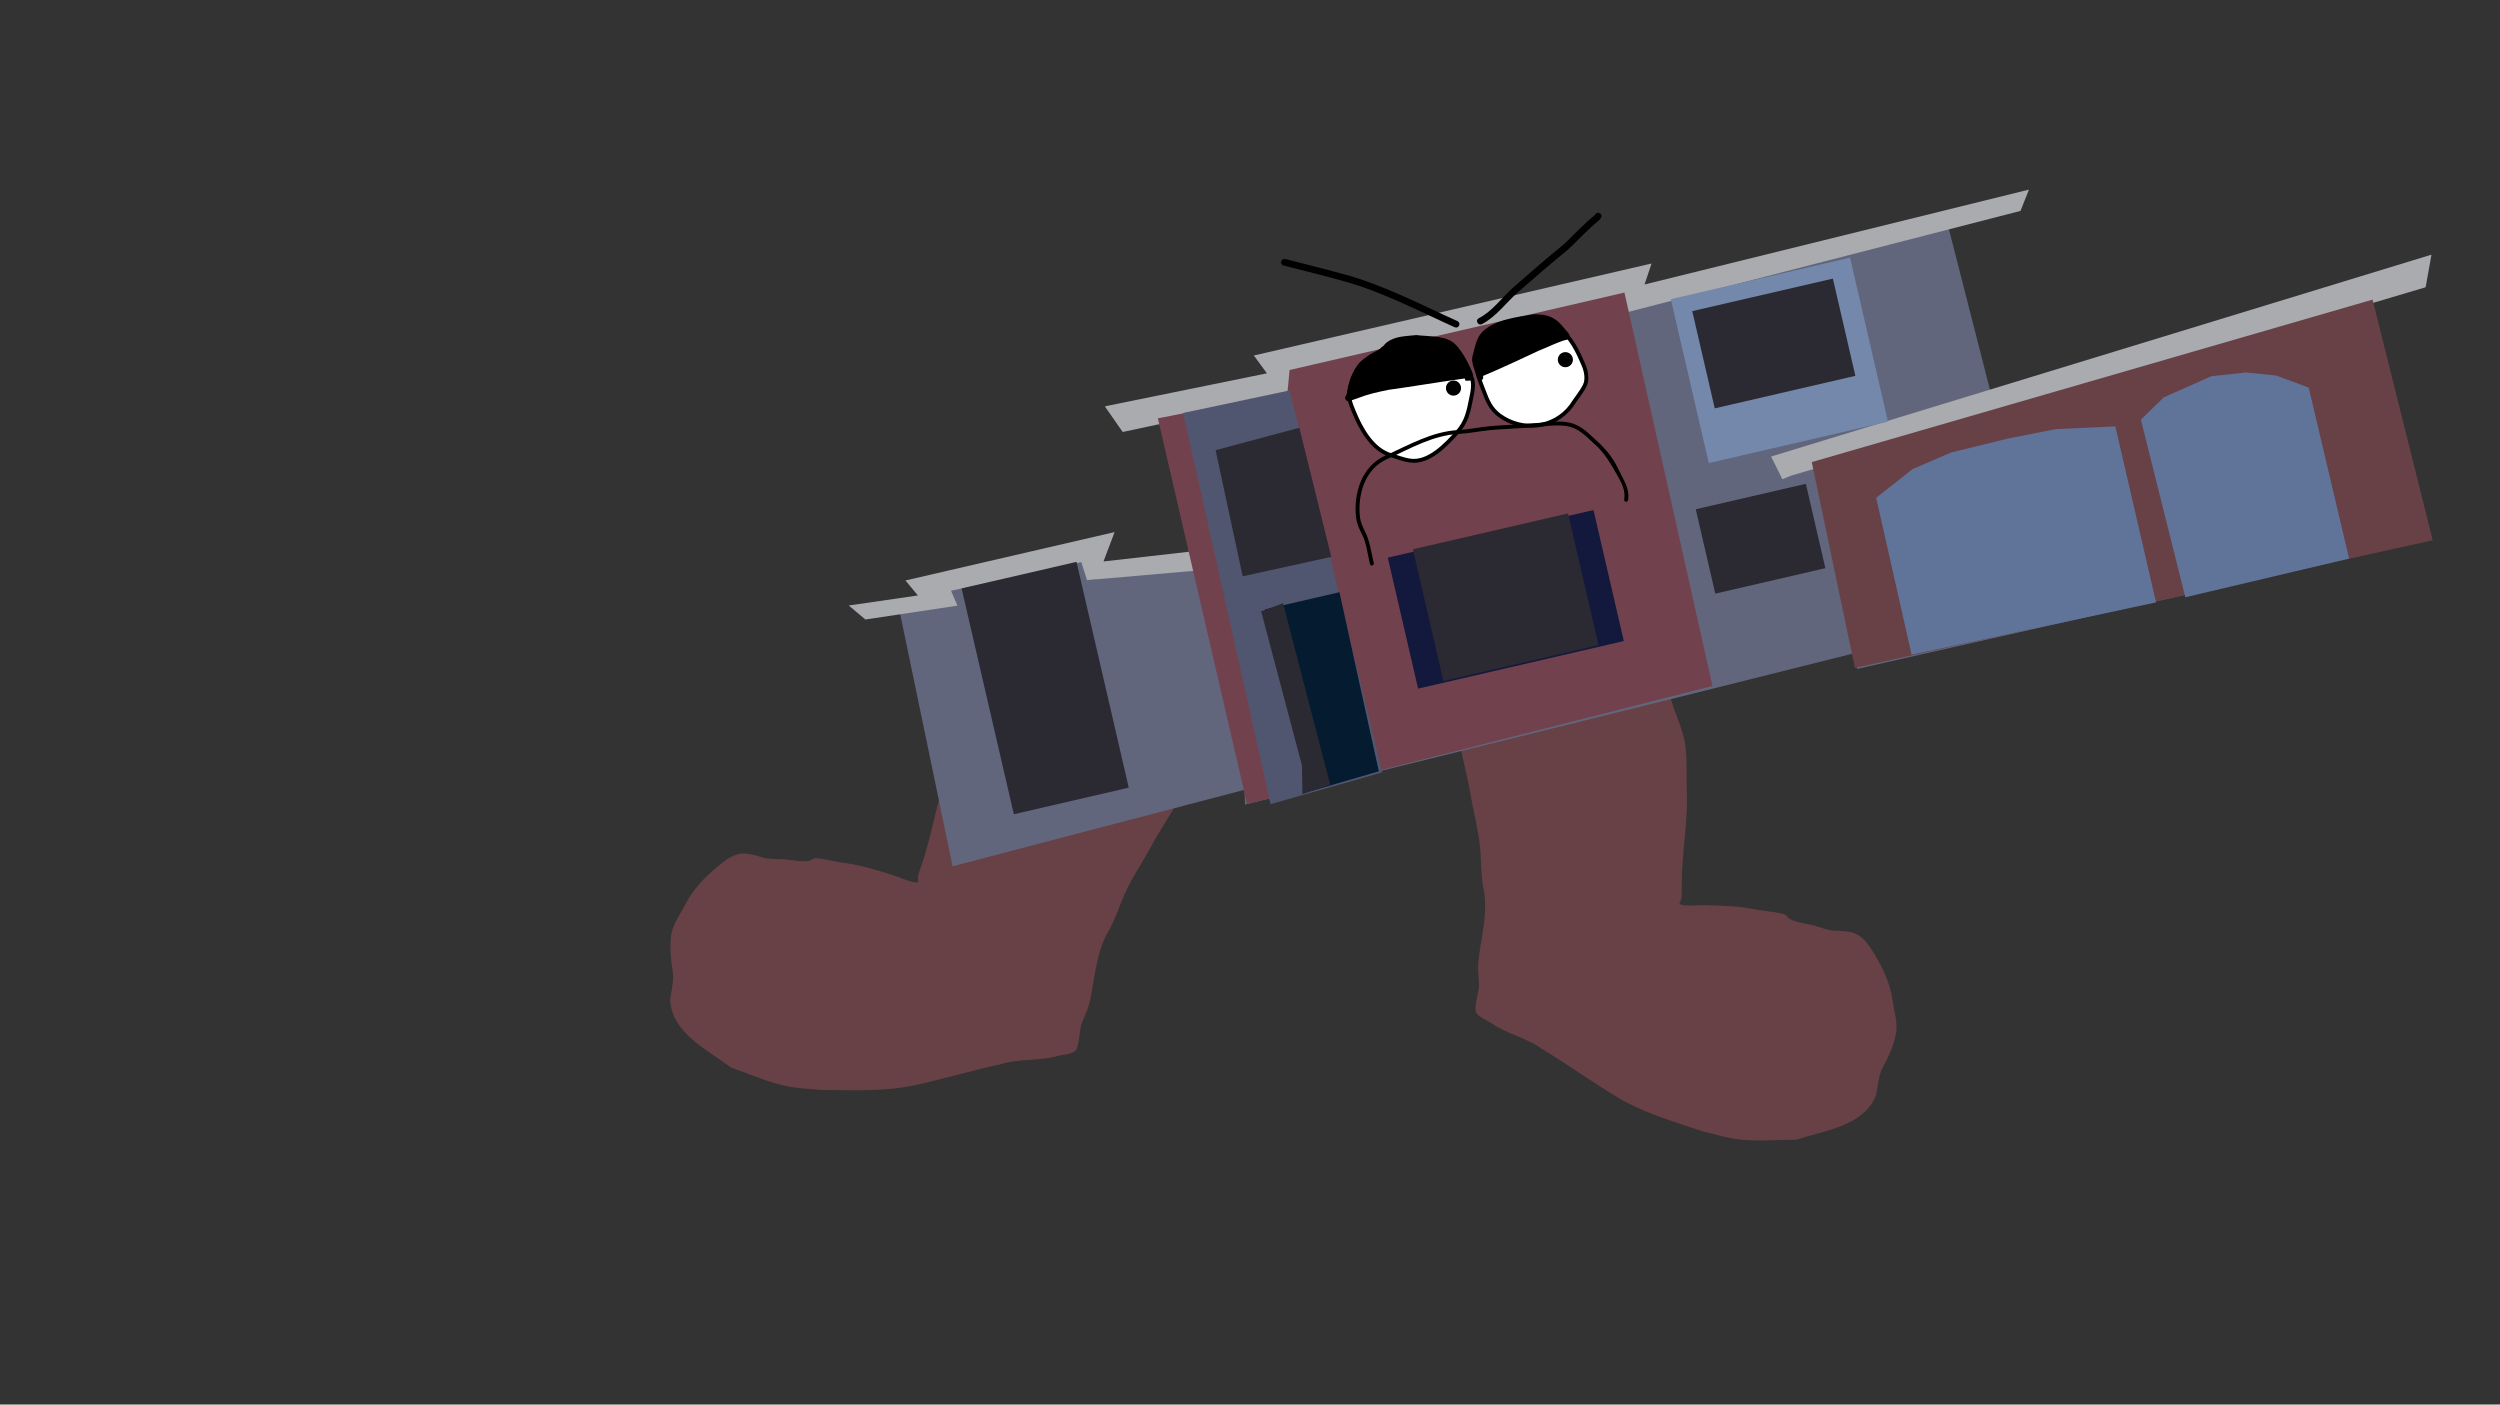 <svg version="1.1" xmlns="http://www.w3.org/2000/svg" xmlns:xlink="http://www.w3.org/1999/xlink" width="959.459" height="539.039" viewBox="0,0,959.459,539.039"><rect x="0" y="0" width="959.459" height="539.039" fill="#333333" stroke="none"/><g transform="translate(159.73,89.52)"><g data-paper-data="{&quot;isPaintingLayer&quot;:true}" fill-rule="nonzero" stroke-linejoin="miter" stroke-miterlimit="10" stroke-dasharray="" stroke-dashoffset="0" style="mix-blend-mode: normal"><path d="M398.375,182.148c0.72,-0.282 1.874,-0.648 1.88,-1.068c0.017,-1.096 -1.958,-1.765 -2.462,-2.276c-1.763,-1.788 -3.2,-4.584 -4.369,-7.129l-0.895,-1.194c-0.125,-0.163 -0.199,-0.366 -0.199,-0.587c0,-0.533 0.432,-0.965 0.965,-0.965v0h1.523c4.382,0 8.718,0.305 13.102,0.305c8.099,0 16.297,0.609 24.41,0.915c4.616,0.174 9.218,-0.61 13.875,-0.61c7.027,0 14.08,0.179 21.104,0c2.795,-0.071 5.608,-0.215 8.401,-0.334c0.812,-0.035 1.686,-0.485 2.433,-0.166c1.674,0.715 2.394,5.345 2.634,6.772c1.283,6.192 4.315,11.956 5.77,17.989c1.359,5.634 0.935,12.931 1.008,18.718c0.805,12.57 -1.886,24.936 -1.886,37.512c-0.006,1.715 0.062,3.452 -0.068,5.163c-0.062,0.812 -1.291,2.163 -0.509,2.39c2.787,0.809 6.678,0.24 9.692,0.316c5.801,0.146 11.996,0.278 17.716,1.342c4.039,0.865 8.467,1.053 12.398,2.051c0.961,0.244 1.409,1.448 2.295,1.894c2.86,1.44 6.838,1.819 9.893,2.677c2.229,0.626 4.904,1.818 7.338,1.787c2.256,0.033 6.426,0.294 8.418,1.363c2.953,1.585 4.992,4.703 6.684,7.479c3.345,5.489 6.103,11.236 7.021,17.671c0.548,3.861 2.177,9.176 1.373,13.027c-1.053,5.048 -2.852,8.754 -5.248,13.316c-1.495,2.848 -1.729,7.112 -2.394,10.242c-4.785,12.032 -19.649,13.53 -30.629,17.127c-8.213,0.04 -16.768,0.934 -24.93,-0.541c-3.507,-0.633 -7.031,-1.751 -10.524,-2.529c-11.077,-3.726 -22.875,-7.043 -33.012,-13.124c-10.04,-6.024 -19.566,-12.875 -29.368,-18.783c-5.755,-4.14 -13.281,-5.636 -19.217,-9.765c-1.575,-1.095 -5.286,-2.457 -5.9,-4.362c-0.71,-2.201 1.008,-7.252 1.173,-9.67c-0.001,-3.049 -0.558,-6.505 -0.244,-9.499c0.908,-8.659 3.671,-18.084 2.203,-26.894c-1.403,-6.307 -0.916,-12.693 -1.758,-19.104c-0.83,-6.324 -2.481,-12.421 -3.528,-18.683c-1.225,-7.435 -3.444,-14.717 -4.596,-22.249c-0.355,-2.319 -0.932,-6.214 -2.36,-8.42l-0.636,0.018c0,0 -0.965,0 -0.965,-0.965c0,-0.587 0.357,-0.817 0.637,-0.907c0.045,-0.125 0.126,-0.255 0.255,-0.385c0.683,-0.683 1.365,0 1.365,0c0.044,0.046 0.088,0.093 0.132,0.14z" data-paper-data="{&quot;index&quot;:null}" fill="#684147" stroke="none" stroke-width="0.5" stroke-linecap="butt"/><path d="M298.73,205.877c0.056,-0.031 0.113,-0.061 0.17,-0.09c0,0 0.867,-0.425 1.292,0.442c0.081,0.165 0.115,0.314 0.117,0.447c0.236,0.176 0.499,0.509 0.309,1.065c-0.312,0.914 -1.226,0.601 -1.226,0.601l-0.596,-0.222c-2.065,1.625 -3.871,5.124 -4.957,7.204c-3.527,6.755 -7.982,12.927 -11.547,19.566c-3.017,5.587 -6.551,10.822 -9.383,16.537c-2.87,5.794 -4.477,11.995 -7.844,17.508c-4.239,7.861 -4.674,17.673 -6.616,26.16c-0.671,2.934 -2.317,6.024 -3.304,8.909c-0.626,2.342 -0.635,7.677 -2.018,9.53c-1.198,1.605 -5.15,1.692 -6.994,2.219c-6.952,1.986 -14.557,0.967 -21.343,3.022c-11.187,2.419 -22.417,5.819 -33.866,8.271c-11.559,2.475 -23.796,1.797 -35.482,1.738c-3.557,-0.394 -7.253,-0.476 -10.777,-1.012c-8.2,-1.246 -16.005,-4.859 -23.764,-7.554c-9.227,-6.956 -22.806,-13.182 -23.441,-26.115c0.384,-3.177 1.542,-7.287 1.049,-10.466c-0.79,-5.092 -1.294,-9.181 -0.657,-14.298c0.486,-3.903 3.747,-8.406 5.514,-11.882c2.95,-5.792 7.419,-10.337 12.36,-14.449c2.499,-2.079 5.437,-4.37 8.744,-4.914c2.23,-0.367 6.26,0.736 8.406,1.434c2.292,0.817 5.209,0.554 7.521,0.683c3.168,0.177 7.055,1.105 10.227,0.668c0.982,-0.135 1.796,-1.13 2.784,-1.049c4.043,0.328 8.293,1.583 12.395,2.071c5.756,0.844 11.661,2.723 17.198,4.462c2.876,0.903 6.374,2.7 9.273,2.837c0.814,0.038 0.087,-1.637 0.292,-2.426c0.431,-1.661 1.057,-3.283 1.606,-4.908c4.069,-11.9 5.524,-24.471 10.352,-36.105c1.942,-5.452 3.901,-12.494 7.01,-17.386c3.329,-5.238 8.062,-9.711 11.279,-15.155c0.689,-1.273 2.868,-5.421 4.683,-5.555c0.811,-0.06 1.491,0.648 2.249,0.944c2.604,1.016 5.22,2.063 7.841,3.034c6.589,2.441 13.32,4.554 19.969,6.827c4.406,1.507 8.507,3.738 12.931,5.066c7.775,2.335 15.73,4.412 23.393,7.032c4.148,1.418 8.35,2.533 12.496,3.951l1.442,0.493v0c0.505,0.173 0.774,0.721 0.601,1.226c-0.071,0.209 -0.207,0.378 -0.378,0.491l-1.234,0.84c-1.93,2.03 -4.194,4.211 -6.441,5.332c-0.642,0.321 -2.728,0.315 -3.066,1.357c-0.129,0.399 0.844,1.119 1.434,1.619z" fill="#684147" stroke="none" stroke-width="0.5" stroke-linecap="butt"/><path d="M-159.73,449.52v-539.039h959.459v539.039z" fill="none" stroke="#f00000" stroke-width="0" stroke-linecap="butt"/><g><path d="M533.689,88.833l214.562,-62.77l22.95,91.808l-218.24,49.339l-0.295,-6.216l-60.076,15.039l-174.524,43.226l-0.17,-5.673l-112.038,29.343l-20.158,-97.024l19.521,-4.516l-0.838,-6.09l51.64,-11.374l2.132,9.218l39.921,-5.235l-12.919,-55.853l51.224,-10.706l-2.007,-8.676l127.808,-27.85l1.671,4.755l123.978,-32.677l17.933,70.118z" data-paper-data="{&quot;index&quot;:null}" fill="#61667d" stroke="#000000" stroke-width="0" stroke-linecap="round"/><path d="M524.297,94.403l-4.301,-8.717l253.435,-77.475l-2.246,12.516l-243.759,72.38z" data-paper-data="{&quot;index&quot;:null}" fill="#a9abaf" stroke="#000000" stroke-width="0" stroke-linecap="round"/><path d="M461.719,25.9l-125.263,28.975l-0.538,7.551l-64.78,13.842l-6.847,-9.842l62.194,-12.672l-5.01,-6.839l152.647,-35.309l-2.707,8.053l147.536,-36.412l-3.25,8.178l-152.582,39.293z" data-paper-data="{&quot;index&quot;:null}" fill="#a9abaf" stroke="#000000" stroke-width="0" stroke-linecap="round"/><path d="M301.118,129.317l-43.676,3.819l-2.173,-6.924l-50.014,10.997l2.464,5.714l-35.332,5.316l-6.386,-5.378l26.53,-3.852l-4.759,-5.755l80.255,-18.564l-4.249,11.266l33.956,-3.856z" data-paper-data="{&quot;index&quot;:null}" fill="#a9abaf" stroke="#000000" stroke-width="0" stroke-linecap="round"/><path d="M318.88,219.071l-34.243,-148.038l49.722,-9.788l0.83,-8.761l128.516,-29.727l33.786,151z" data-paper-data="{&quot;index&quot;:null}" fill="#72414e" stroke="#000000" stroke-width="0" stroke-linecap="round"/><path d="M552.158,166.825l-16.561,-79.004l215.23,-62.353l23.076,92.351z" data-paper-data="{&quot;index&quot;:null}" fill="#684147" stroke="#000000" stroke-width="0" stroke-linecap="round"/><path d="M327.897,219.095l-33.536,-150.128l40.867,-8.659l35.498,146.598z" data-paper-data="{&quot;index&quot;:null}" fill="#505670" stroke="#000000" stroke-width="0" stroke-linecap="round"/><path d="M369.443,206.507l-26.403,7.695l-17.341,-69.821l28.636,-6.624z" data-paper-data="{&quot;index&quot;:null}" fill="#041b30" stroke="#000000" stroke-width="0" stroke-linecap="round"/><path d="M332.683,141.972l18.095,69.646l-10.665,3.658l-0.18,-11.073l-15.654,-59.096z" data-paper-data="{&quot;index&quot;:null}" fill="#2b2a32" stroke="#000000" stroke-width="0" stroke-linecap="round"/><path d="M351.197,124.194l-33.998,7.467l-10.402,-48.403l32.142,-8.626z" data-paper-data="{&quot;index&quot;:null}" fill="#2b2a32" stroke="#000000" stroke-width="0" stroke-linecap="round"/><path d="M384.508,174.762l-11.628,-50.27l78.951,-18.262l11.628,50.27z" data-paper-data="{&quot;index&quot;:null}" fill="#12193c" stroke="#000000" stroke-width="0" stroke-linecap="butt"/><path d="M394.235,171.862l-11.699,-50.578l59.522,-13.768l11.699,50.578z" data-paper-data="{&quot;index&quot;:null}" fill="#2b2a32" stroke="#000000" stroke-width="0" stroke-linecap="butt"/><path d="M498.565,138.307l-7.49,-32.382l42.251,-9.773l7.49,32.382z" data-paper-data="{&quot;index&quot;:null}" fill="#2b2a32" stroke="#000000" stroke-width="0" stroke-linecap="butt"/><path d="M496.071,88.199l-14.553,-62.914l68.774,-15.908l14.553,62.914z" data-paper-data="{&quot;index&quot;:null}" fill="#7488ac" stroke="#000000" stroke-width="0" stroke-linecap="butt"/><path d="M498.362,67.2l-8.632,-37.317l53.97,-12.484l8.632,37.317z" data-paper-data="{&quot;index&quot;:null}" fill="#2b2a32" stroke="#000000" stroke-width="0" stroke-linecap="butt"/><path d="M229.363,222.973l-20.046,-86.661l44.102,-10.201l20.046,86.661z" data-paper-data="{&quot;index&quot;:null}" fill="#2b2a32" stroke="#000000" stroke-width="0" stroke-linecap="butt"/><path d="M573.919,161.733l-13.602,-60.21l14.016,-11.04l14.778,-6.342l21.825,-5.373l18.338,-3.592l22.824,-1.056l15.623,67.54z" data-paper-data="{&quot;index&quot;:null}" fill="#60749a" stroke="#000000" stroke-width="0" stroke-linecap="round"/><path d="M678.967,139.709l-17.07,-68.18l8.751,-8.522l18.265,-8.124l13.31,-1.454l11.65,1.204l12.435,4.596l15.503,65.618z" data-paper-data="{&quot;index&quot;:null}" fill="#60749a" stroke="#000000" stroke-width="0" stroke-linecap="round"/><path d="M410.89,41.284c6.128,-6.942 19.479,-10.505 27.287,-4.956c4.937,3.063 7.768,9.346 9.948,14.556c0.904,2.16 1.467,5.289 0.362,7.526c-1.349,2.732 -3.543,5.224 -5.166,7.826c-6.656,8.836 -18.872,9.947 -27.485,3.733c-3.518,-2.58 -4.726,-5.747 -6.218,-9.672c-2.604,-6.849 -4.684,-11.435 -0.568,-18.015c0.182,-0.292 0.357,-0.584 0.528,-0.868c0.702,0.561 1.312,-0.131 1.312,-0.131z" data-paper-data="{&quot;noHover&quot;:false,&quot;origItem&quot;:[&quot;Path&quot;,{&quot;applyMatrix&quot;:true,&quot;segments&quot;:[[[200.49385,74.67996],[0.43318,0.54718],[-0.17963,0.18488]],[[199.94378,75.24244],[0.18861,-0.18884],[-4.26685,4.25935]],[[197.23383,88.93568],[-0.77146,-5.63895],[0.44211,3.23156]],[[200.2356,97.31777],[-2.21109,-2.56886],[5.43095,6.21063]],[[221.62153,99.29664],[-6.58434,5.52224],[1.68436,-1.6852]],[[226.88708,94.29575],[-1.49952,1.83143],[1.22769,-1.49944]],[[227.92555,88.55408],[0.30607,1.79329],[-0.73808,-4.3245]],[[222.96067,75.837],[3.20008,3.1823],[-4.93823,-5.56611]],[[201.50825,74.81198],[5.85337,-4.18114],[0,0]]],&quot;closed&quot;:true}]}" fill="#ffffff" stroke="#000000" stroke-width="1.5" stroke-linecap="butt"/><path d="M395.631,43.431c2.117,1.318 3.146,3.441 4.589,5.454c1.412,1.969 3.475,3.944 4.625,6.053c1.351,2.477 0.553,5.878 0.033,8.452c-1.048,5.186 -1.744,8.973 -5.363,13.004c-4.17,4.657 -10.896,11.88 -18.026,10.859c-2.869,-0.411 -5.546,-1.555 -8.282,-2.38c-6.619,-2.467 -10.754,-10.044 -13.267,-16.205c-1.166,-2.86 -2.227,-5.12 -1.782,-8.292c0.678,-3.557 2.483,-9.209 5.768,-11.321c0.895,-0.575 1.825,-1.075 2.739,-1.582c0.149,-0.057 0.26,-0.136 0.304,-0.17c1.191,-0.668 2.362,-1.382 3.403,-2.338l0.243,-0.199c0,0 0.174,-0.144 0.284,-0.376c7.473,-4.703 16.753,-6.075 24.733,-0.96z" data-paper-data="{&quot;noHover&quot;:false,&quot;origItem&quot;:[&quot;Path&quot;,{&quot;applyMatrix&quot;:true,&quot;segments&quot;:[[[170.67963,70.17206],[6.47865,-2.25108],[-0.12396,0.15616]],[170.39951,70.4063],[[170.181,70.51427],[0,0],[-0.95481,0.54142]],[[167.20474,71.68416],[1.01794,-0.29694],[-0.03895,0.01785]],[[166.94581,71.75897],[0.12299,-0.01715],[-0.77982,0.22347]],[[164.60147,72.47309],[0.77797,-0.27871],[-2.85536,1.02295]],[[158.2699,80.00997],[1.1354,-2.5732],[-0.89163,2.32228]],[[158.1703,86.5801],[-0.38204,-2.36829],[0.82314,5.10269]],[[165.35417,101.12655],[-4.5772,-3.0257],[1.92617,1.10311]],[[171.18928,104.36906],[-2.09926,-0.81326],[5.21777,2.02138]],[[186.68681,99.31657],[-3.97125,2.79479],[3.4445,-2.41685]],[[193.00573,90.44197],[-1.70084,3.7411],[0.84415,-1.85676]],[[194.46015,84.0576],[0.58878,2.11104],[-0.50136,-1.7976]],[[192.02453,78.68209],[0.72403,1.73767],[-0.74003,-1.77607]],[[189.51497,73.7632],[1.37114,1.36833],[-5.14401,-5.26866]]],&quot;closed&quot;:true}]}" fill="#ffffff" stroke="#000000" stroke-width="1.5" stroke-linecap="butt"/><path d="M395.276,60.076c-0.361,-1.559 0.611,-3.114 2.169,-3.475c1.559,-0.361 3.114,0.611 3.475,2.169c0.361,1.559 -0.611,3.114 -2.169,3.475c-1.559,0.361 -3.114,-0.611 -3.475,-2.169z" fill="#000000" stroke="none" stroke-width="0.5" stroke-linecap="butt"/><path d="M438.208,49.168c-0.361,-1.559 0.611,-3.114 2.169,-3.475c1.559,-0.361 3.114,0.611 3.475,2.169c0.361,1.559 -0.611,3.114 -2.169,3.475c-1.559,0.361 -3.114,-0.611 -3.475,-2.169z" fill="#000000" stroke="none" stroke-width="0.5" stroke-linecap="butt"/><path d="M331.989,10.846c0.306,-1.25 1.556,-0.945 1.556,-0.945l1.755,0.429c7.22,1.842 14.457,3.652 21.636,5.649c14.855,4.134 28.625,11.419 42.656,17.738c0,0 1.174,0.529 0.645,1.702c-0.529,1.174 -1.702,0.645 -1.702,0.645c-13.909,-6.264 -27.565,-13.507 -42.289,-17.605c-7.156,-1.992 -14.372,-3.796 -21.569,-5.632l-1.742,-0.426c0,0 -1.25,-0.306 -0.945,-1.556z" fill="#000000" stroke="none" stroke-width="0.5" stroke-linecap="butt"/><path d="M454.262,-7.66c1.092,0.682 0.41,1.774 0.41,1.774l-0.518,0.704c-4.224,3.493 -7.894,7.393 -11.825,11.206c-6.602,5.362 -13.086,10.981 -19.479,16.587c-4.546,3.986 -8.382,9.436 -13.827,12.253c0,0 -1.146,0.586 -1.732,-0.561c-0.586,-1.146 0.561,-1.732 0.561,-1.732c5.222,-2.626 8.962,-8.091 13.298,-11.893c6.388,-5.603 12.867,-11.227 19.47,-16.579c3.948,-3.837 7.646,-7.752 11.894,-11.265l-0.026,-0.084c0,0 0.682,-1.092 1.774,-0.41z" fill="#000000" stroke="none" stroke-width="0.5" stroke-linecap="butt"/><path d="M402.377,55.733c-9.781,1.324 -19.487,3.021 -29.272,4.364c-4.185,0.87 -7.814,1.643 -11.796,3.219c-0.548,0.217 -3.693,1.346 -4.048,1.089c-1.597,-1.156 -0.215,-2.068 -0.037,-3.065c0.714,-3.99 1.235,-6.477 3.724,-9.839c1.709,-3.144 5.361,-5.322 8.559,-6.861c1.499,-0.722 1.792,-1.874 3.066,-2.81c3.384,-2.486 7.397,-2.28 11.259,-2.76c4.27,0.579 9.855,0.118 13.633,2.492c3.138,1.972 6.464,8.36 7.851,11.812c0.014,0.123 0.027,0.242 0.039,0.356c0.139,0.125 0.251,0.315 0.288,0.603c0.042,0.331 -0.044,0.562 -0.175,0.722c0.047,1.476 -0.463,1.505 -2.732,1.576z" fill="#000000" stroke="none" stroke-width="0.5" stroke-linecap="butt"/><path d="M408.773,56.328c-0.941,0.218 -1.158,-0.723 -1.158,-0.723l0.022,-0.005c-0.055,-0.115 -0.11,-0.23 -0.166,-0.346c-0.181,-0.08 -0.356,-0.236 -0.476,-0.526c-0.099,-0.24 -0.107,-0.442 -0.066,-0.61c-0.94,-2.005 -1.771,-4.073 -1.686,-6.295c0.866,-3.079 1.396,-7.094 3.516,-9.526c4.431,-5.084 13.855,-6.159 20.121,-7.193c5.197,-0.059 8.337,1.004 11.661,5.289c0.637,0.82 2.259,2.23 2.169,3.339c-0.098,1.203 -1.761,1.214 -2.494,1.468c-3.21,1.108 -6.296,2.636 -9.456,3.897c-7.102,3.332 -14.176,6.665 -21.376,9.684l0.112,0.388c0,0 0.218,0.941 -0.723,1.158z" fill="#000000" stroke="none" stroke-width="0.5" stroke-linecap="butt"/><path d="M366.931,127.485c-0.731,0.169 -0.9,-0.562 -0.9,-0.562l-0.074,-0.32c-0.791,-3.42 -1.374,-8.072 -3.007,-11.148c-1.078,-2.03 -2.018,-4.216 -2.269,-6.581c-0.945,-9.186 2.199,-19.504 11.317,-23.589c9.135,-4.067 17.772,-9.22 28.097,-9.776c4.012,-0.211 7.9,-1.088 11.888,-1.456c5.556,-0.513 11.155,-0.623 16.713,-1.123c5.427,-0.275 11.88,-1.756 16.952,0.824c3.412,1.735 5.924,4.676 8.774,7.131c3.211,3.287 5.2,5.881 7.157,10.062c1.8,3.846 4.221,6.976 3.507,11.451c0,0 -0.125,0.74 -0.865,0.614c-0.74,-0.125 -0.614,-0.865 -0.614,-0.865c0.623,-3.446 -1.114,-6.618 -2.793,-9.53c-2.4,-4.163 -4.02,-7.152 -7.42,-10.64c-2.728,-2.346 -5.128,-5.225 -8.396,-6.872c-4.805,-2.422 -11.062,-0.939 -16.197,-0.68c-5.547,0.501 -11.136,0.609 -16.68,1.121c-4.008,0.37 -7.915,1.248 -11.947,1.461c-10.111,0.519 -18.63,5.654 -27.564,9.648c-8.53,3.788 -11.312,13.548 -10.436,22.066c0.219,2.21 1.172,4.167 2.121,6.069c1.642,3.29 2.293,7.88 3.124,11.476l0.074,0.32c0,0 0.169,0.731 -0.562,0.9z" fill="#000000" stroke="none" stroke-width="0.5" stroke-linecap="butt"/></g></g></g></svg><!--rotationCenter:479.72973:269.51952-->